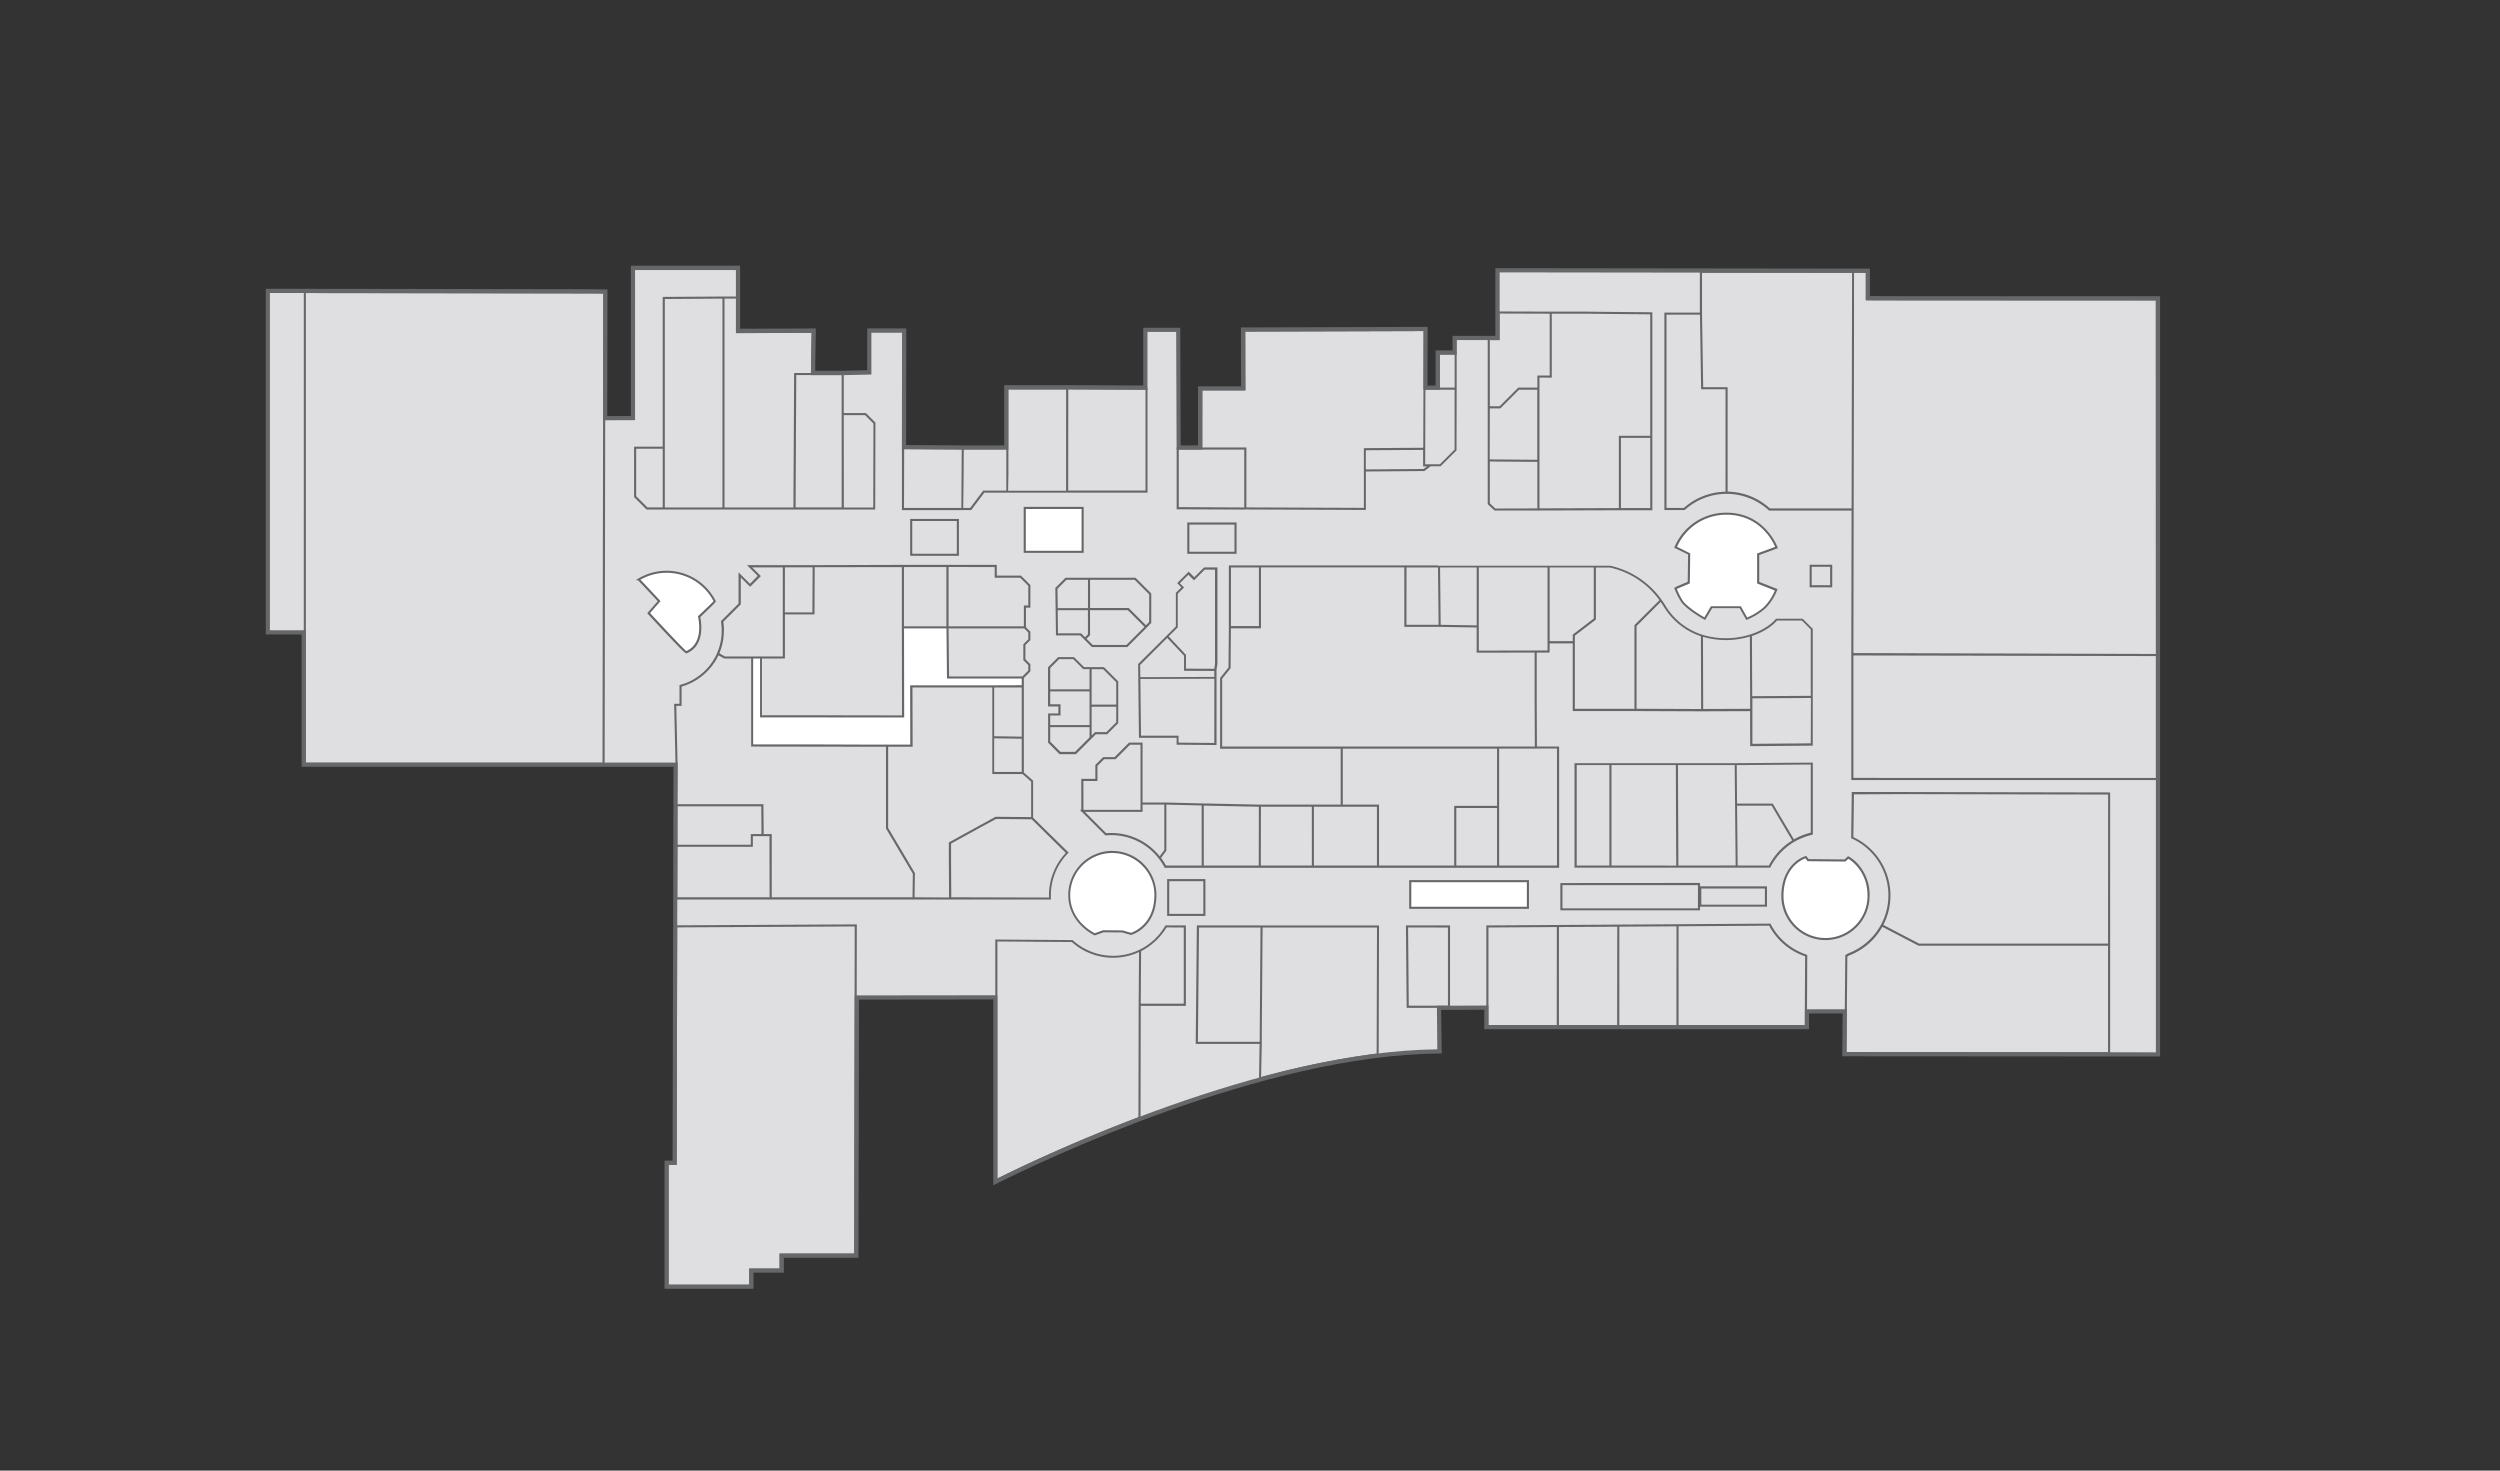 <svg xmlns="http://www.w3.org/2000/svg" id="Ebene_1" viewBox="0 0 1190 700"><rect x="0" y="0" width="1190" height="700" fill="#333333" stroke="none"/><title>AEZ-EG</title><g id="floor"><path d="M1026.7,142.51v358.9l-148.27-.1.19-20.38h-19v7.5H708v-9.28l-23.52.11.19,20.74c-84.77.73-192.2,52.67-210.41,61.78V474.24l-66.91.08-.26,122.87H371.58v7.13H357.12V612H317.78V554h3.82l.4-190.44H145v-63H127.93V139l152.41.16,7.27.12-.1,60.32,14.24-.07V128h49v30l36-.11L386.4,178H401l13.16-.28V157.87h15.59l-.08,55.45,28.38.18h21.26V184.87H508l37.75.18V157.49h14.67l.2,56h11.19V185.34h20.5l-.06-28,85.88-.25L678,185h6.84V168.29h8.07v-6.92h20.37V129.15H718l170.63.22v13.07l25.41.07Z" fill="#dfdee1"></path><path d="M456.45,264.57H433.23V247h23.22Zm-22.22-1h21.22V248H434.23Z" fill="#656768"></path><rect x="487.78" y="241.78" width="27.55" height="20.9" fill="#fff"></rect><path d="M889.44,426.49a20.5,20.5,0,0,1-41,0c.07-15.37,11.15-18.51,11.15-18.51l1.1,1.45,17.53.17,1.53-1.45s9.74,5.06,9.69,18.34" fill="#fff"></path><path d="M509,426a20.5,20.5,0,0,1,41,0h0c-.07,15.37-11.67,18.5-11.67,18.5l-4.12-1.17-9-.07-4.08,1.47S508.93,439.32,509,426" fill="#fff"></path><path d="M313.74,286.12s-9.58-10.27-9.71-10.29a25.73,25.73,0,0,1,35.31,8.79c.31.52.61,1.05.88,1.58,0,.3-7.46,7.36-7.46,7.36s3.4,13-6.11,17c-.52.22-17.89-18.65-17.89-18.65Z" fill="#fff"></path><path d="M804,263.68l-6.47-3.18a26.16,26.16,0,0,1,24-16c18.39-.11,24,16.1,24,16.1l-8.73,3.2v13.58l8.58,3.38a25.67,25.67,0,0,1-5.36,8.41,30.53,30.53,0,0,1-8.66,5.36l-3.08-5.5H814.65l-3.21,5.47s-8.48-4.65-11-8.55a39.25,39.25,0,0,1-2.9-5.89c0-.06,6.33-2.73,6.33-2.73Z" fill="#fff"></path><rect x="671.28" y="419.43" width="56.01" height="12.68" fill="#fff"></rect><polygon points="358 312.97 358 354.86 433.83 354.98 433.75 326.75 486.83 326.71 486.83 322.54 451.26 322.54 451.02 298.66 429.83 298.66 429.89 341.07 362.28 341.02 362.28 312.97 358 312.97" fill="#fff"></polygon><path d="M670.78,432.61h57V418.93h-57Zm1-12.68h55v11.68h-55Z" fill="#656768"></path><path d="M889.94,426.49A22.13,22.13,0,0,0,885,412a18.13,18.13,0,0,0-5-4.31l-.32-.16L878,409.1l-17.08-.17-1.16-1.52-.33.09a15,15,0,0,0-5.76,3.61c-2.6,2.54-5.71,7.26-5.75,15.37a21,21,0,1,0,42,0Zm-21,20a20,20,0,0,1-20-20c.06-13.51,8.66-17.28,10.47-17.92l1,1.36,18,.17,1.41-1.33c1.62,1,9.16,6.23,9.12,17.71A20.08,20.08,0,0,1,868.94,446.49Z" fill="#656768"></path><path d="M529.49,405a21.07,21.07,0,0,0-21,21c0,13.45,12.33,19.14,12.45,19.19l.18.08,4.18-1.5,8.83.07,4.19,1.19h.13a15.84,15.84,0,0,0,6-3.61c2.73-2.54,6-7.26,6-15.38a21,21,0,0,0-21-21h0Zm8.83,39-4-1.13-9.21-.09-4,1.43c-1.48-.74-11.73-6.27-11.68-18.19a20,20,0,0,1,34.27-14,19.71,19.71,0,0,1,5.79,14.1C549.43,440,539.55,443.64,538.32,444Z" fill="#656768"></path><path d="M326.71,311h.13c9-3.75,6.9-15.25,6.47-17.24,7.36-7,7.39-7.25,7.41-7.48v-.15l-.07-.13a26.22,26.22,0,0,0-35.26-11.47h0c-.55.28-1.08.58-1.61.89l-1.1.67,1.13.23c.74.73,5.75,6.08,9.27,9.84l-5,5.73.3.33C324.32,309.5,326.19,311,326.71,311Zm-12.3-24.88-.31-.33c-6-6.46-8.33-8.91-9.26-9.85a25.23,25.23,0,0,1,34.4,9.48h0l.4.73c-.85,1-4.75,4.7-7.22,7l-.21.2.07.29c0,.12,3.14,12.4-5.6,16.26-1.52-1.19-10.9-11.21-17.25-18.1Z" fill="#656768"></path><path d="M515.83,241.28H487.28v21.9h28.55Zm-1,20.9H488.28v-19.9h26.55Z" fill="#656768"></path><path d="M742.73,420.33v13h66.49v-1.75h31.87v-9.7H809.22v-1.6Zm67.09,2.6h30.27v7.7H809.82Zm-1.6,9.45H743.73V421.33h64.49Z" fill="#656768"></path><path d="M846.25,260.93l-.16-.46c-.06-.16-6-16.44-24.35-16.44h-.18a26.61,26.61,0,0,0-24.45,16.27l-.18.44.43.2,6.17,3-.18,13c-6.29,2.66-6.29,2.67-6.33,3v.23a38.63,38.63,0,0,0,3,6c2.6,4,10.87,8.52,11.22,8.71l.43.23,3.31-5.64h13.1l3.15,5.62.41-.16a30.7,30.7,0,0,0,8.82-5.46,25.89,25.89,0,0,0,5.49-8.6l.17-.46L837.4,277V264.19Zm-1.44,20.15a24.82,24.82,0,0,1-5.06,7.77,29.78,29.78,0,0,1-8.09,5.09l-3-5.37H814.4l-3.11,5.29c-1.73-1-8.3-4.89-10.44-8.14a37.35,37.35,0,0,1-2.68-5.37c1-.47,4-1.72,5.88-2.52l.3-.13.2-14.28-.28-.14-6-3A25.61,25.61,0,0,1,821.57,245c16.09-.06,22.3,12.71,23.4,15.31l-8.58,3.15v14.27Z" fill="#656768"></path><path d="M500.22,427.59V426.2a28.47,28.47,0,0,1,8.11-20l.35-.36L491.76,389.2V371.6l-4.41-3.88V351.65h0v-1h0V322.74l3.11-3.15v-3.41l-2.37-2.37v-6.75l2.37-2.37v-4l-2.11-2.11v-9.34h2.11V278.49L486,274H474.47v-5.12H429.29L387.8,269H355.56l5.12,5.13L357,277.9l-5.45-5.45v14.84l-8.37,8.37v.25a26.75,26.75,0,0,1,.34,4.28A26.3,26.3,0,0,1,341.26,311v.08A26.93,26.93,0,0,1,323.81,326l-.37.1V335h-2.55l.65,28.6-.15,19.29h0v1h0l.07,18.79-.07,25.49H500.25Zm-27-76.15,13.12.2v15.81H473.21Zm7.14-.89-7.14-.11V327.22h13.12v23.43Zm-7.14-24.34h-40l.08,28.22H413.43l-23.6-.09H358.5V313.47h3.28v28h.57l67.43.06h.61l-.07-42.42h20.2l.24,23.88h35.57v3.17Zm16.26-25.1v3.17l-2.37,2.37v7.58l2.36,2.37v2.58L486.63,322H451.75l-.23-22.88h36Zm-16-31.19V275H485.6l3.87,3.87v9.34h-2.11v9.91H451.52V269.9Zm-23,0v28.2h-20.2V269.94Zm-76.86.13h13.19l-.11,21.46H373.6Zm0,43.39h0v-21H387.7l.1-22.44,41.48-.06v28.18h0l.07,42.41-34.66-.06h-32v-27Zm-29-13.27a28,28,0,0,0-.32-4.19l8.31-8.31v-12.8l4.45,4.45,5.11-5.11L358,270.08h14.6v42.39H345l-2.58-1.54a27.47,27.47,0,0,0,2.13-10.73Zm21.7,126.92H322.4l.07-24h35.89V398h7.9Zm-43.85-43.28h39.88l.09,8.84V397h-5.06v5.08H322.46Zm111.88,43.28h-67V397h-3.84v-1.93l-.13-12.28h-41l.15-19.29-.62-27.5h2.53v-9.18A28,28,0,0,0,342,311.92l2.63,1.48.12.07h12.8v41.89h.61l55.48.09h8.09v38.93l8.52,14.34,4.26,7.17Zm1,0v-.82l.14-10.66-7-11.87-5.73-9.64V355.45h11.65l-.08-28.23h38v41.23h14.39l4.1,3.6v16.88l-16.94-.14h0l-7.7,4.21-14.54,8h0v7l.1,19.21Zm17.46,0-.1-18v-7.54l14-7.71,7.38-4,17,.15,16.22,16a29.48,29.48,0,0,0-8,20.31v.92Z" fill="#656768"></path><path d="M881.42,377v1.73L881.16,399l.3.13a29.72,29.72,0,0,1,17.42,27,29.35,29.35,0,0,1-3.52,14h0a29.76,29.76,0,0,1-15.55,13.66l-1.45.83-.43,47,126,.09h.5V377.2l-99.57-.2Zm122,123.85-124.49-.09.41-45.47.88-.51A30.67,30.67,0,0,0,896,441.17l17.24,9h90.18Zm0-51.7H913.48l-17-8.89A30.7,30.7,0,0,0,883.27,399l-1.08-.53.29-19.62v-.73L904.9,378l98.56.21Z" fill="#656768"></path><path d="M1027.2,142l-138.07-.07V128.87h-80V148.8H792.25v94h9.65l.14-.13a29.65,29.65,0,0,1,39.91.26l.14.13h39.26L881.22,311h0v.86h0v59.45h146V311.55ZM821.35,234.06a30.57,30.57,0,0,0-19.83,7.72h-8.27v-92h15.93l.56,35.52h11.62Zm60.18-79.86-.17,87.8H842.48a30.6,30.6,0,0,0-20.13-8V184.32H810.72l-.55-35V129.86h71.41Zm.69,216.08V312l144,.29v58Zm144-59-144-.43.13-67.8h0l.17-88.44V129.86h5.55v13.08l138.07.07Z" fill="#656768"></path><path d="M315.88,242.53H416.6l.1-41.38-4.54-4.54H401.63V178.53h0v-1H387l.35-20.09-36,.11v-16.4h-7.49l-28.42.18V212.6H301.82v24l5.93,5.93Zm85.75-44.93h10.13l4,4-.09,40h-14Zm-1-19.07h0V196.6h0v44.93H378.7l.33-63Zm-50.26-36.38v16.42l36-.11-.37,19.1h-8l-.33,64H344.86V142.15ZM316.46,212.6V142.33l27.42-.18v99.41H316.45v-29Zm-13.64,1h12.64v27.92h-7.3l-5.34-5.34Z" fill="#656768"></path><path d="M144.59,364.06H287.81l.37-224.82v-.5l-143.57-.24Zm1-63.94V139.5l141.57.23-.37,223.33H145.59Z" fill="#656768"></path><path d="M600,440.5H569.7l-.54,56.41h30.4L599.28,514l.64-.17a404.7,404.7,0,0,1,55.89-11.38h.44l.17-61.43v-.5H600Zm-.39,55.32v.09h-29.4l.52-54.41H600Zm1,1.09h0v-1.06h0V492l.39-50.5h54.45l-.17,60a405.44,405.44,0,0,0-55,11.17Z" fill="#656768"></path><path d="M669.57,479.74h20.65V440.5h-21Zm19.65-38.24v37.21H670.57l-.32-37.24Z" fill="#656768"></path><path d="M458.51,242.78h3.8l6.21-8.26h77.69v-50l-37.75-.18H479V213H458.22l-28.91-.18v30h29.2Zm50-57.46,36.75.17v48h-36.8ZM480,225.82V213h0V185.37h27.46v48.21h-27.6Zm-21.32,1.45.08-13.31H479v19.57H468l-6.21,8.26h-3.3Zm-28.29-13.49,27.38.17-.08,13.31-.09,14.52H430.31Z" fill="#656768"></path><path d="M732.78,243h0l38.79-.12h14.94V148.64l-24.2-.22-7.1-.09h-17l-25.44-.08v12.62h-4.62V240l3.25,3Zm52.73-1.17H771.57v-33.4h13.94Zm-46.86-62.07V149.33h16.56l30.3.3v57.8H770.57v34.42l-37.79.12V185.5h0v-5.76Zm-29.49-17.87h4.62V149.25l23.88.08v29.41h-5.87v5.76H722.7l-8.89,8.89h-4.64Zm0,32.52h5l8.89-8.89h8.68v33.33l-11.31-.09-11.31-.09Zm0,25.27,11.31.09,11.31.09V242l-20,.06-2.63-2.5Z" fill="#656768"></path><path d="M321.36,440.44l-.26,113.08h-3.83v59h40.34v-7.68h14.46v-7.12h35.51L407.85,440l-86,.45Zm1,1,84.48-.44-.25,155.7H371.08v7.12H356.62v7.68H318.27v-57h3.83Z" fill="#656768"></path><path d="M842.88,439.91l-.14-.27-44.71.29h0l-28.22.18h0l-28.75.18h0l-33.56.21v48.41H860.11l.15-34.25-.73-.4A29.52,29.52,0,0,1,842.88,439.91ZM741,487.91H708.5V441.49l32.56-.21Zm28.75,0H742.06V441.28l27.75-.17Zm28.22,0H770.8V441.1l27.22-.17Zm61.08,0H799v-47l43.11-.28a30.39,30.39,0,0,0,17,14.52l.13.08Z" fill="#656768"></path><path d="M588.61,248.7H565.14v14.92h23.47Zm-1,13.92H566.14V249.7h21.47Z" fill="#656768"></path><path d="M554.61,440.75c-.34.58-.7,1.14-1.08,1.69-.14.21-.3.41-.45.61s-.46.64-.71,1a9.68,9.68,0,0,1-.71.85l-.51.59-.94,1-.34.34c-.37.36-.76.71-1.15,1.06l-.17.14a28.64,28.64,0,0,1-37.84-.42l-.14-.13-36.81-.27V562.57l.72-.36c9.41-4.7,34.87-17,68.1-29.57l.32-.12.1-53.72h21.47V440.5h-9.74ZM542,477.8h0v1h0l-.11,53c-32.28,12.26-57.21,24.2-67.13,29.2V448.15l35.43.26a29.54,29.54,0,0,0,32,4.77Zm21.47-36.3v36.26H543l.16-25a29.32,29.32,0,0,0,5.92-4l.07-.06c.44-.38.88-.77,1.3-1.18l.23-.23q.55-.54,1.08-1.11l.42-.48c.28-.32.56-.64.83-1l.66-.88.52-.69c.39-.55.75-1.11,1.1-1.69Z" fill="#656768"></path><path d="M518.88,275H507.2l-4.86,4.84.13,9.62h0l.17,13h11.55l2.29,2.29h0l3.24,3.24h16.87l9-9L548,296.5v-14l-7.5-7.5Zm-15.53,5.25,4.27-4.25h10.26v13.46H503.47Zm13.13,23.09-1.88-1.88h-11l-.14-11h14.39v11.48ZM536.17,307h-16l-3-2.94,1.69-1.69v-11.9h18l7.92,7.92ZM547,296.08l-1.54,1.54-8.22-8.22H518.88V276h21.23l6.92,6.92Z" fill="#656768"></path><path d="M541.81,322.25h0l.33,28.94h17.93v3.29l19,.17V318.8l.43-2.8V270.07h-6.33l-4.69,4.69-2.67-2.67-5.48,5.48,2,2-2.62,2.62v16l-3.94,3.93h0l-14,13.93ZM578,353.64l-17-.15v-3.3H543.13l-.31-27,17.61-.06,17.61-.06Zm-17.39-55v-16l3-3-2-2,4.06-4.06,2.67,2.67,5.1-5.1h4.91V316l-.36,2.34-13.46-.06v-6.57l-8.26-8.8Zm-5,5,8,8.49v7.17l14.39.06v2.85l-17.61.06-17.61.06-.07-5.8Z" fill="#656768"></path><path d="M592.24,242.51l57.92.23V224.43l27.82-.21,3-2.28h4.74l7.58-7.55.07-28.87h0v-1h0V167.79H684.3V184.5h-5.84l.07-27.9-86.88.26.06,28-20.5-.05V213H560.09v29.43l32.18.13Zm100.17-73.72V184.5h-7.06V168.79Zm-14,45.34h0v-1h0l.07-27.63h13.9V214l-7,7h-7Zm.9,7.82-1.7,1.28-27.48.21v-9.12l27.27-.17V222h1.94Zm-107-36.11h20.5l-.06-28,84.87-.25-.07,29.21-.08,26.33-28.27.18v11.13h0v17.3l-55.92-.22V213h-21ZM561.1,241.39V214h31.16v27.55Z" fill="#656768"></path><path d="M872.15,268.8H861.38v10.77h10.77Zm-1,9.77h-8.77V269.8h8.77Z" fill="#656768"></path><path d="M842.74,412.77A29.75,29.75,0,0,1,853.58,401h0l.43-.26a30.34,30.34,0,0,1,4.14-2h0c.63-.25,1.28-.48,1.93-.69l.43-.13c.67-.21,1.35-.39,2-.55l.39-.09V363l-36.44.27h-77V413h93.1ZM766.06,412H750.51V364.16h15.55Zm1,0V364.18h30.65c.06,25.65.14,41.39.19,47.83Zm31.84,0c0-6.42-.08-22-.19-47.83h27l.46,47.8Zm27.83-41.89-.06-5.92,35.25-.26v32.41c-.66.16-1.3.34-1.94.54l-.39.13c-.56.18-1.11.38-1.65.59l-.22.09a30.47,30.47,0,0,0-3.82,1.84l-10.07-17h-17Zm.4,41.89-.28-28.49H843.3l9.78,16.54A30.7,30.7,0,0,0,842,412Z" fill="#656768"></path><path d="M512.13,359l6.49-6.49,1-1,2-2H527l5.28-5.28V324.34l-6.79-6.79H516l-4.77-4.77h-7.55l-4.82,4.85v18.65h4.91v3.34H498.9v13.91l5.46,5.46Zm7.49-29.82V318.55h5.51l6.2,6.2v10.63H519.62Zm0,17V336.4h11.71v7.4l-4.69,4.69h-5.41l-1.61,1.61ZM499.9,318l4.23-4.26h6.72l4.77,4.77h3v9.62H499.9Zm0,22.57h4.91v-5.34H499.9v-6.11h18.72v16H499.9Zm0,5.55h18.72V351l-6.9,6.9h-6.94L499.9,353Z" fill="#656768"></path><path d="M684.48,269.12H584.93v29.39l-.16,19.22-4,5v33.68h57.4V383H599.72l-27.6-.58L555.21,382H543.86V353.49h-6.42l-6.89,6.89h-5.42l-3.74,3.74v6.63h-6.7v14.71H514l.71.71v.29H515l11.17,11.18h.23c.81-.08,1.65-.12,2.48-.12a28.48,28.48,0,0,1,22.74,11.21h0a27,27,0,0,1,2.62,4.06l.14.27H742.15V355.35H731.58l-.1-21.16V310.63h6.14v-4.36h11v32.2H778l31.69.12h1l22.34-.08.06,16.67,29.78-.25v-22.6h0v-33l-4.82-4.82H845.37l-.15.18c-2.57,3-6.81,5.62-11.93,7.26h0a38.32,38.32,0,0,1-23,.17h0a31.51,31.51,0,0,1-17.63-14c-.42-.69-.89-1.4-1.44-2.18h0l-.24-.34-.34-.48h0a40.68,40.68,0,0,0-24.16-15.82h-82ZM515.69,371.75h6.7v-7.21l3.16-3.16H531l6.89-6.89h5v31H515.72Zm13.18,24.75a18.32,18.32,0,0,0-2.34.1L516.4,386.46h27.46V383h10.35v21.63L552,407.58A29.48,29.48,0,0,0,528.87,396.5ZM572,412H555a28.9,28.9,0,0,0-2.34-3.64l2.53-3.42V383l16.79.41Zm27.16,0H573V383.47l26.21.55Zm25.28,0H600.15l.06-28h24.22Zm237.49-58.18-27.79.24V338.4h0v-6l27.86-.16Zm-16.09-58.45h11.85l4.24,4.24v31.61l-27.87.16L833.94,306v-3.26c5.06-1.74,9.24-4.29,11.89-7.33Zm-12.9,7.6.12,29.42h0v5l-22.34.08-.1-34.34a39.39,39.39,0,0,0,22.31-.13ZM791.8,288.5a32.89,32.89,0,0,0,17.83,14.36V303l.1,34.49-30.17-.12H779V298l11.46-11.46A20,20,0,0,1,791.8,288.5Zm-32.16,6.42V270.14h6.64a39.66,39.66,0,0,1,23.63,15.55L778,297.56V337.4H749.63V302.58Zm-22-24.8h21v24.29l-10,7.66v3.12h-11Zm-68.15,0h15l.16,15.43.12,11.86H669.48Zm-83.55,0h13.31V298H585.93ZM655.42,412h-30V384h30Zm57.17,0H693.2V384.6h19.39Zm0-28.4H692.2V412H656.42V383H639.17V356.38H712.6Zm28.53-27.3V412H713.59V356.35Zm-37.21-57.6V270.12h32.71v39.5l-32.71.07Zm26.57,11.93v23.56l.1,21.15H581.75V323.08l4-5,.16-19h14.31v-29h68.24V298.4h16.79l17.64.28v12Zm-27.57-40.51v27.56l-17.15-.27-.12-11.85-.16-15.45Z" fill="#656768"></path><path d="M1026.7,141H914l-23.91-.07V127.87h-1.5L718,127.65h-6.21v32.22H691.41v6.92h-8.07V183.5H679.5l.07-26.39V155.6h-1.51l-85.88.25h-1.5v1.5l.06,26.53h-20.5V212H562l-.2-54.51V156H544.18v27.5L508,183.32H478V212H458.19l-26.88-.17.08-54v-1.51h-18.6v19.9l-11.69.25H388l.33-18.58v-1.53H386.8l-34.51.1v-30h-52V198l-11.24.06.1-58.81v-1.48h-1.48l-7.27-.12L128,137.46h-1.5V302h17.07v63h177l-.43,187.46h-3.82v61h42.34v-7.68h14.46V598.7h35.51v-1.5l.26-121.38,63.91-.08v88.45l2.2-1.09c20.32-10.16,125.91-60.9,209.75-61.62h1.5V500L686,480.73l20.51-.1v9.27H861.1v-7.49h16l-.18,18.87v1.51h1.51l148.27.1h1.5V141ZM859.15,480.41v7.5H708.5v-9.28l-24.53.11.19,20.74c-83.25.91-187.4,50.51-209.41,61.47V473.74l-67.41.08h-.5l-.26,122.87h-35.5v7.13H356.62v7.68H318.28v-57h3.82l.44-191V363h-177V300H128.47V139.46l151.9.16,6.78.11-.1,60.33,15.24-.07V128.55h48v30l36-.1L386,178.57h15.13l13.65-.29V158.37h14.59l-.08,55.44,28.88.18h21.76V185.36h28l38.26.18V158h13.67l.2,56H572.3V185.84h20.5l-.06-28,84.88-.25-.07,27.89h7.84V168.79h8.07v-6.92h20.37V129.65l174.34.22v13.07L914,143h112.2V500.9l-147.26-.1.19-20.38Z" fill="#656768"></path><path d="M573.78,436H555.56V418.44h18.22Zm-17.22-1h16.22V419.44H556.56Z" fill="#656768"></path></g></svg>
